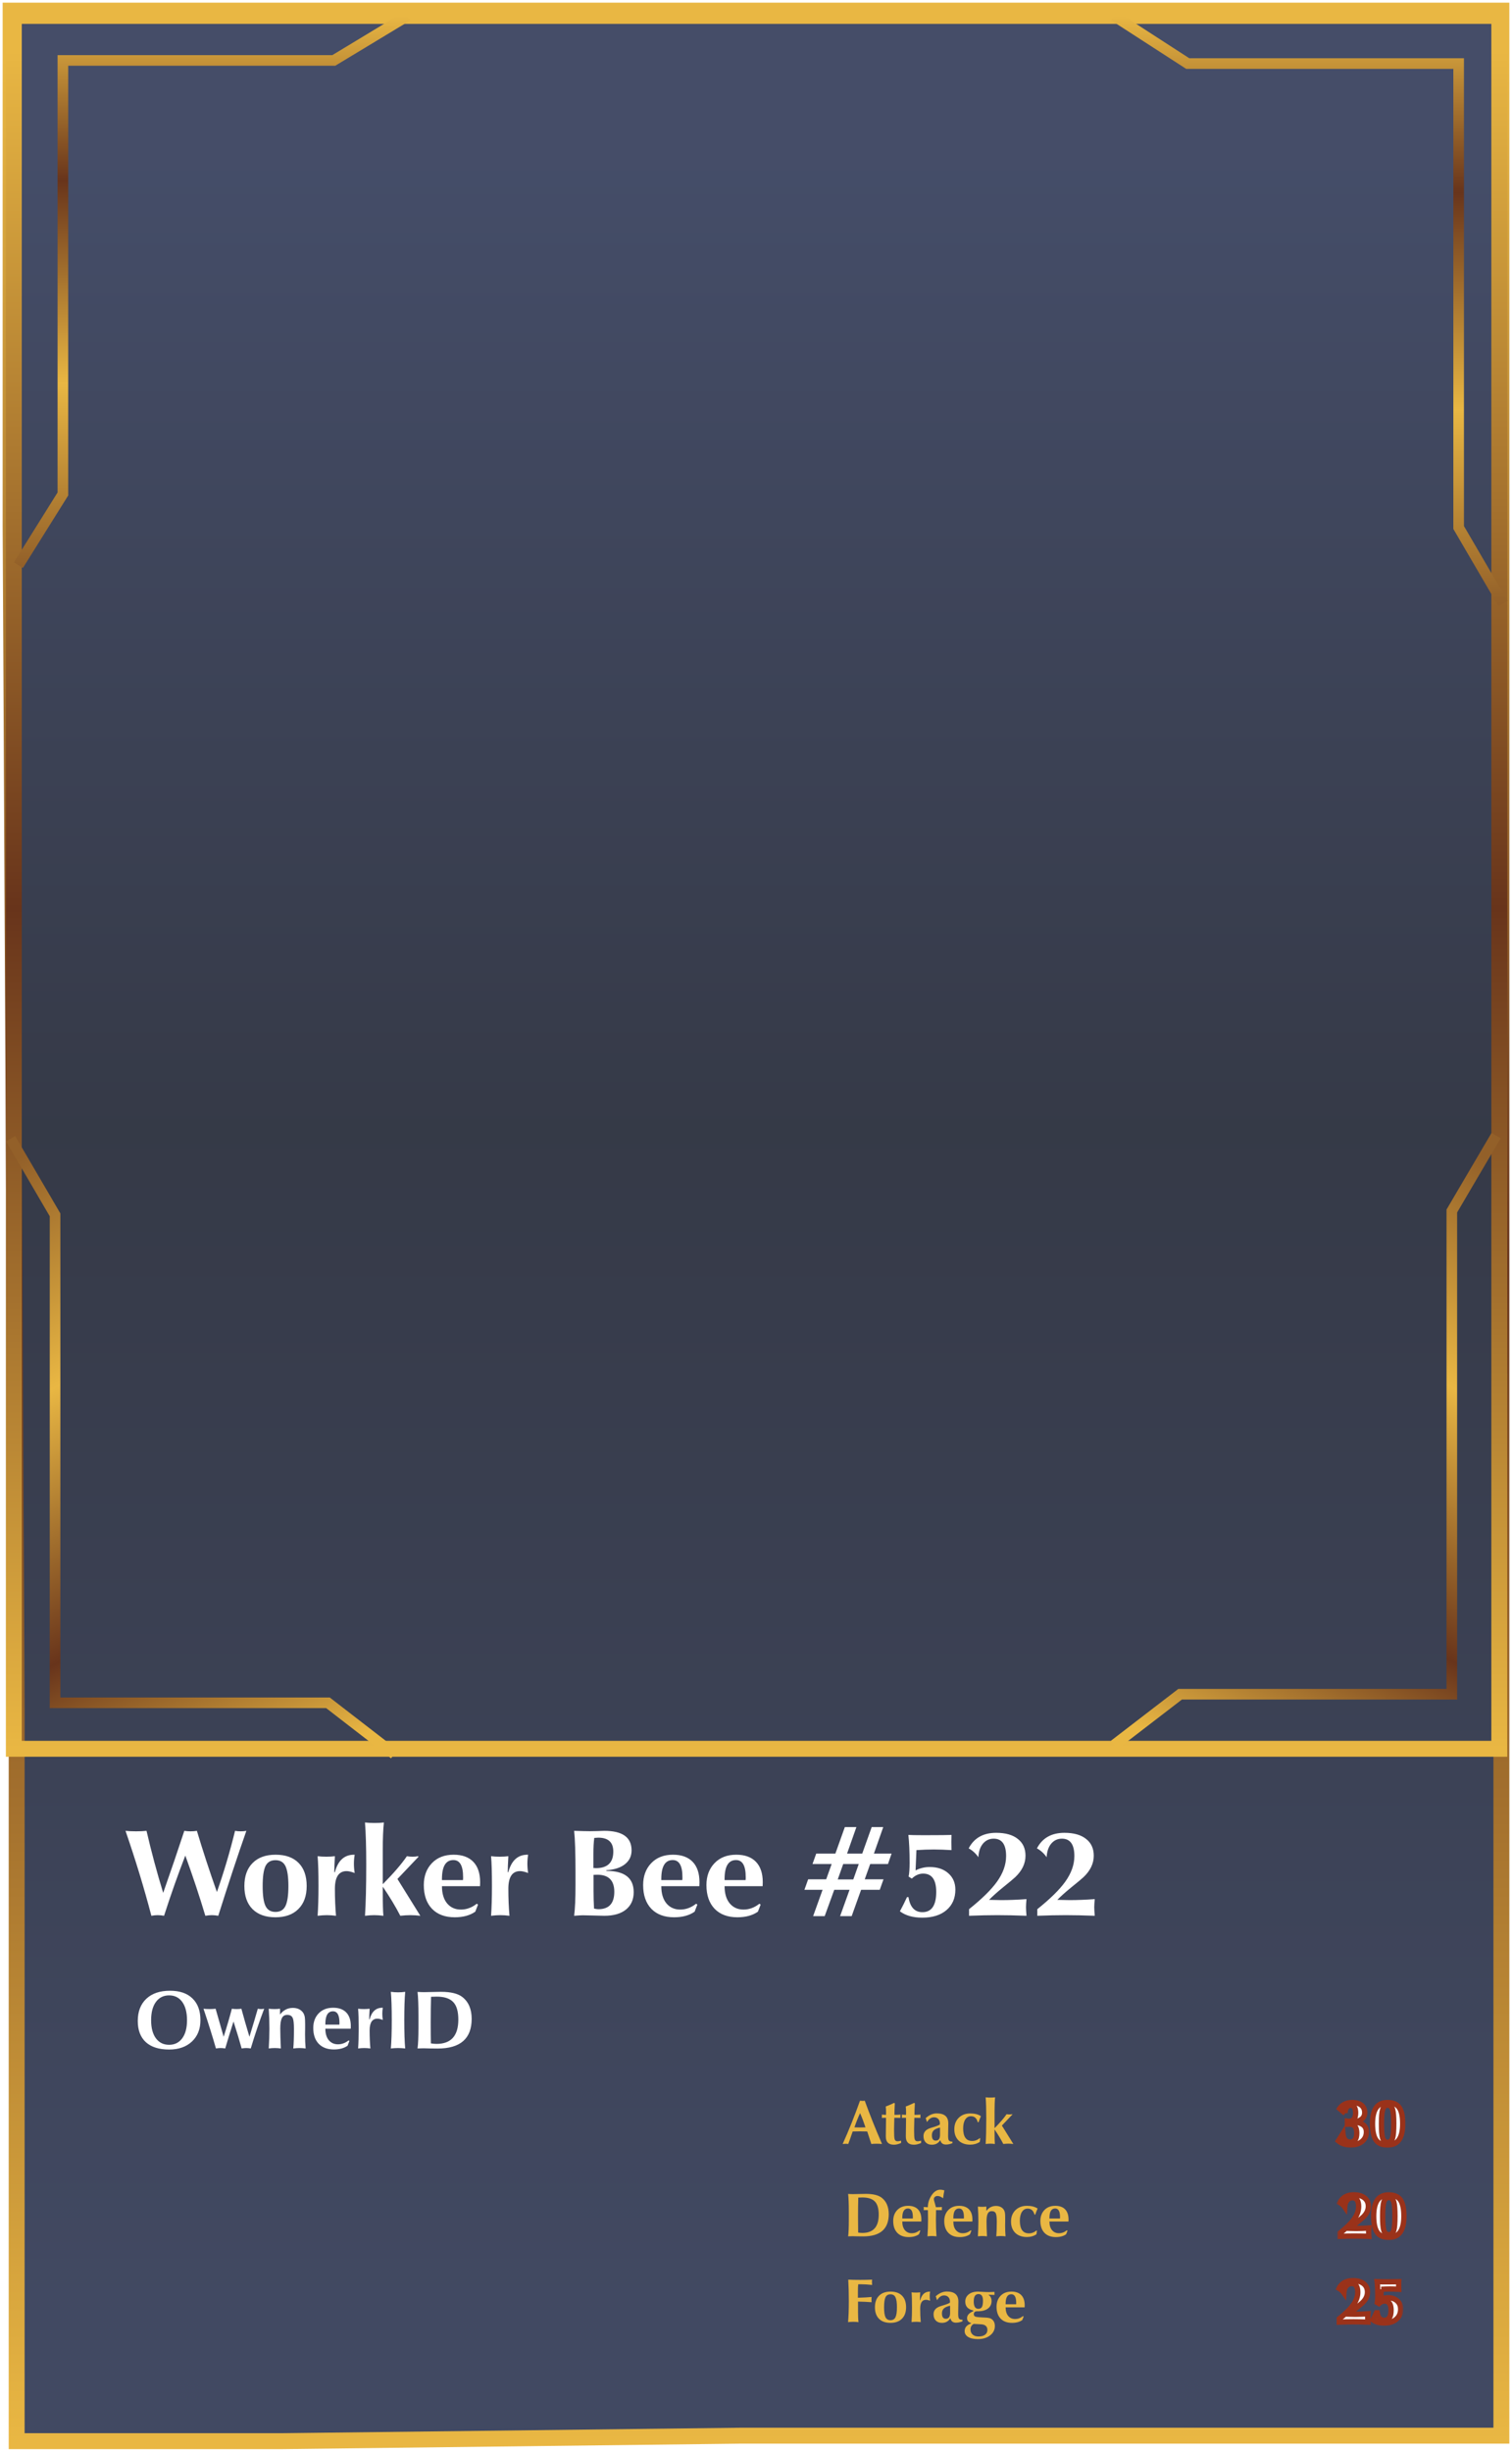 <svg width="285" height="462" viewBox="0 0 285 462" fill="none" xmlns="http://www.w3.org/2000/svg">
<g id="Group 376">
<g id="bee_details_panel">
<g id="background_frame_decorator">
<g filter="url(#filter0_ii_822374_1979)">
<path d="M283 61.228V2H153.407L146.471 2L139.539 2H53.268L2 2V99.093L3.141 321.926V460H53.242L139.539 458.969H146.471H153.402H283V399.741V61.228Z" fill="url(#paint0_linear_822374_1979)" fill-opacity="0.85"/>
</g>
<path d="M283 61.228V2H153.407L146.471 2L139.539 2H53.268L2 2V99.093L3.141 321.926V460H53.242L139.539 458.969H146.471H153.402H283V399.741V61.228Z" stroke="url(#paint1_linear_822374_1979)" stroke-width="3" stroke-miterlimit="10"/>
</g>
<g id="bee_traits">
<g id="forage_row">
<g id="forage_value">
<mask id="path-2-outside-1_822374_1979" maskUnits="userSpaceOnUse" x="251.553" y="428.568" width="13" height="10" fill="black">
<rect fill="white" x="251.553" y="428.568" width="13" height="10"/>
<path d="M252.436 437.568V436.947C253.647 435.979 254.522 435.119 255.061 434.369C255.639 433.564 255.928 432.756 255.928 431.943C255.928 430.85 255.538 430.303 254.757 430.303C254.35 430.303 254.014 430.459 253.749 430.771C253.491 431.076 253.346 431.502 253.315 432.049C253.065 431.689 252.76 431.412 252.401 431.217C252.909 430.24 253.772 429.752 254.991 429.752C255.874 429.752 256.553 429.943 257.03 430.326C257.514 430.701 257.757 431.229 257.757 431.908C257.757 432.643 257.436 433.314 256.796 433.924C256.632 434.08 256.249 434.4 255.647 434.885C255.1 435.33 254.659 435.725 254.323 436.068C254.823 436.084 255.206 436.092 255.471 436.092C256.198 436.092 256.991 436.061 257.85 435.998C257.819 436.326 257.803 436.58 257.803 436.76C257.803 436.924 257.819 437.193 257.85 437.568C256.819 437.529 255.905 437.51 255.108 437.51C254.303 437.51 253.413 437.529 252.436 437.568ZM259.913 434.064L259.608 433.877C259.671 433.564 259.702 433.135 259.702 432.588C259.702 431.533 259.663 430.654 259.585 429.951C259.858 429.967 260.26 429.975 260.792 429.975H261.589C262.565 429.975 263.253 429.967 263.651 429.951C263.643 430.084 263.639 430.303 263.639 430.607C263.639 430.936 263.643 431.193 263.651 431.381C263.026 431.342 262.467 431.322 261.975 431.322C261.491 431.322 260.948 431.342 260.346 431.381V431.369C260.339 431.58 260.311 432.221 260.264 433.291C260.686 433.08 261.128 432.975 261.589 432.975C262.323 432.975 262.909 433.17 263.346 433.561C263.792 433.951 264.014 434.467 264.014 435.107C264.014 435.912 263.737 436.553 263.182 437.029C262.628 437.506 261.866 437.744 260.897 437.744C260.014 437.744 259.311 437.545 258.788 437.146C259.014 436.732 259.237 436.287 259.456 435.811H259.596C259.745 436.756 260.182 437.229 260.909 437.229C261.776 437.229 262.21 436.592 262.21 435.318C262.21 434.17 261.8 433.596 260.979 433.596C260.589 433.596 260.233 433.752 259.913 434.064Z"/>
</mask>
<path d="M252.436 437.568V436.947C253.647 435.979 254.522 435.119 255.061 434.369C255.639 433.564 255.928 432.756 255.928 431.943C255.928 430.85 255.538 430.303 254.757 430.303C254.35 430.303 254.014 430.459 253.749 430.771C253.491 431.076 253.346 431.502 253.315 432.049C253.065 431.689 252.76 431.412 252.401 431.217C252.909 430.24 253.772 429.752 254.991 429.752C255.874 429.752 256.553 429.943 257.03 430.326C257.514 430.701 257.757 431.229 257.757 431.908C257.757 432.643 257.436 433.314 256.796 433.924C256.632 434.08 256.249 434.4 255.647 434.885C255.1 435.33 254.659 435.725 254.323 436.068C254.823 436.084 255.206 436.092 255.471 436.092C256.198 436.092 256.991 436.061 257.85 435.998C257.819 436.326 257.803 436.58 257.803 436.76C257.803 436.924 257.819 437.193 257.85 437.568C256.819 437.529 255.905 437.51 255.108 437.51C254.303 437.51 253.413 437.529 252.436 437.568ZM259.913 434.064L259.608 433.877C259.671 433.564 259.702 433.135 259.702 432.588C259.702 431.533 259.663 430.654 259.585 429.951C259.858 429.967 260.26 429.975 260.792 429.975H261.589C262.565 429.975 263.253 429.967 263.651 429.951C263.643 430.084 263.639 430.303 263.639 430.607C263.639 430.936 263.643 431.193 263.651 431.381C263.026 431.342 262.467 431.322 261.975 431.322C261.491 431.322 260.948 431.342 260.346 431.381V431.369C260.339 431.58 260.311 432.221 260.264 433.291C260.686 433.08 261.128 432.975 261.589 432.975C262.323 432.975 262.909 433.17 263.346 433.561C263.792 433.951 264.014 434.467 264.014 435.107C264.014 435.912 263.737 436.553 263.182 437.029C262.628 437.506 261.866 437.744 260.897 437.744C260.014 437.744 259.311 437.545 258.788 437.146C259.014 436.732 259.237 436.287 259.456 435.811H259.596C259.745 436.756 260.182 437.229 260.909 437.229C261.776 437.229 262.21 436.592 262.21 435.318C262.21 434.17 261.8 433.596 260.979 433.596C260.589 433.596 260.233 433.752 259.913 434.064Z" fill="white"/>
<path d="M252.436 437.568H251.936V438.089L252.456 438.068L252.436 437.568ZM252.436 436.947L252.124 436.557L251.936 436.707V436.947H252.436ZM255.061 434.369L255.467 434.661L255.467 434.661L255.061 434.369ZM253.749 430.771L253.368 430.448L253.367 430.449L253.749 430.771ZM253.315 432.049L252.905 432.334L253.732 433.523L253.814 432.077L253.315 432.049ZM252.401 431.217L251.957 430.986L251.731 431.422L252.162 431.656L252.401 431.217ZM257.03 430.326L256.717 430.716L256.724 430.722L257.03 430.326ZM256.796 433.924L256.451 433.562L256.451 433.562L256.796 433.924ZM255.647 434.885L255.334 434.495L255.331 434.497L255.647 434.885ZM254.323 436.068L253.965 435.719L253.17 436.533L254.307 436.568L254.323 436.068ZM257.85 435.998L258.348 436.045L258.404 435.456L257.814 435.499L257.85 435.998ZM257.85 437.568L257.831 438.068L258.395 438.089L258.349 437.527L257.85 437.568ZM252.936 437.568V436.947H251.936V437.568H252.936ZM252.749 437.338C253.974 436.357 254.89 435.465 255.467 434.661L254.655 434.077C254.155 434.774 253.32 435.6 252.124 436.557L252.749 437.338ZM255.467 434.661C256.093 433.79 256.428 432.882 256.428 431.943H255.428C255.428 432.63 255.186 433.339 254.655 434.077L255.467 434.661ZM256.428 431.943C256.428 431.352 256.326 430.819 256.042 430.422C255.737 429.995 255.279 429.803 254.757 429.803V430.803C255.016 430.803 255.143 430.884 255.229 431.004C255.336 431.154 255.428 431.441 255.428 431.943H256.428ZM254.757 429.803C254.202 429.803 253.727 430.025 253.368 430.448L254.13 431.095C254.301 430.893 254.499 430.803 254.757 430.803V429.803ZM253.367 430.449C253.017 430.862 252.851 431.405 252.816 432.02L253.814 432.077C253.842 431.599 253.965 431.29 254.13 431.094L253.367 430.449ZM253.726 431.763C253.434 431.345 253.072 431.013 252.64 430.777L252.162 431.656C252.449 431.812 252.696 432.034 252.905 432.334L253.726 431.763ZM252.845 431.447C253.059 431.035 253.337 430.745 253.676 430.553C254.017 430.36 254.448 430.252 254.991 430.252V429.252C254.315 429.252 253.705 429.388 253.183 429.683C252.658 429.98 252.251 430.422 251.957 430.986L252.845 431.447ZM254.991 430.252C255.809 430.252 256.361 430.43 256.717 430.716L257.343 429.936C256.746 429.457 255.938 429.252 254.991 429.252V430.252ZM256.724 430.722C257.071 430.991 257.257 431.364 257.257 431.908H258.257C258.257 431.093 257.957 430.412 257.336 429.931L256.724 430.722ZM257.257 431.908C257.257 432.478 257.014 433.026 256.451 433.562L257.14 434.286C257.858 433.603 258.257 432.807 258.257 431.908H257.257ZM256.451 433.562C256.305 433.701 255.939 434.008 255.334 434.495L255.961 435.274C256.558 434.793 256.958 434.459 257.14 434.286L256.451 433.562ZM255.331 434.497C254.776 434.949 254.319 435.357 253.965 435.719L254.681 436.418C254.999 436.092 255.425 435.711 255.963 435.272L255.331 434.497ZM254.307 436.568C254.809 436.584 255.198 436.592 255.471 436.592V435.592C255.214 435.592 254.837 435.584 254.339 435.569L254.307 436.568ZM255.471 436.592C256.212 436.592 257.017 436.56 257.887 436.497L257.814 435.499C256.965 435.561 256.184 435.592 255.471 435.592V436.592ZM257.353 435.951C257.321 436.284 257.303 436.556 257.303 436.76H258.303C258.303 436.604 258.317 436.368 258.348 436.045L257.353 435.951ZM257.303 436.76C257.303 436.946 257.321 437.234 257.352 437.61L258.349 437.527C258.317 437.153 258.303 436.901 258.303 436.76H257.303ZM257.869 437.069C256.833 437.029 255.913 437.01 255.108 437.01V438.01C255.897 438.01 256.805 438.029 257.831 438.068L257.869 437.069ZM255.108 437.01C254.296 437.01 253.398 437.029 252.416 437.069L252.456 438.068C253.427 438.029 254.311 438.01 255.108 438.01V437.01ZM259.913 434.064L259.651 434.49L259.983 434.695L260.262 434.422L259.913 434.064ZM259.608 433.877L259.118 433.779L259.05 434.12L259.346 434.303L259.608 433.877ZM259.585 429.951L259.613 429.452L259.022 429.418L259.088 430.006L259.585 429.951ZM263.651 429.951L264.15 429.981L264.183 429.43L263.631 429.452L263.651 429.951ZM263.651 431.381L263.62 431.88L264.174 431.915L264.151 431.36L263.651 431.381ZM260.346 431.381H259.846V431.914L260.379 431.88L260.346 431.381ZM260.346 431.369H260.846L259.847 431.351L260.346 431.369ZM260.264 433.291L259.765 433.269L259.728 434.118L260.488 433.738L260.264 433.291ZM263.346 433.561L263.013 433.934L263.017 433.936L263.346 433.561ZM263.182 437.029L262.856 436.65L263.182 437.029ZM258.788 437.146L258.349 436.906L258.143 437.284L258.485 437.544L258.788 437.146ZM259.456 435.811V435.311H259.135L259.001 435.602L259.456 435.811ZM259.596 435.811L260.09 435.733L260.024 435.311H259.596V435.811ZM260.175 433.639L259.87 433.451L259.346 434.303L259.651 434.49L260.175 433.639ZM260.098 433.975C260.17 433.615 260.202 433.148 260.202 432.588H259.202C259.202 433.122 259.171 433.514 259.118 433.779L260.098 433.975ZM260.202 432.588C260.202 431.523 260.163 430.624 260.082 429.896L259.088 430.006C259.163 430.685 259.202 431.544 259.202 432.588H260.202ZM259.556 430.45C259.844 430.467 260.258 430.475 260.792 430.475V429.475C260.263 429.475 259.872 429.467 259.613 429.452L259.556 430.45ZM260.792 430.475H261.589V429.475H260.792V430.475ZM261.589 430.475C262.565 430.475 263.261 430.467 263.671 430.451L263.631 429.452C263.244 429.467 262.565 429.475 261.589 429.475V430.475ZM263.152 429.922C263.143 430.071 263.139 430.302 263.139 430.607H264.139C264.139 430.303 264.143 430.097 264.15 429.981L263.152 429.922ZM263.139 430.607C263.139 430.938 263.143 431.204 263.152 431.402L264.151 431.36C264.143 431.183 264.139 430.933 264.139 430.607H263.139ZM263.682 430.882C263.05 430.842 262.48 430.822 261.975 430.822V431.822C262.455 431.822 263.003 431.841 263.62 431.88L263.682 430.882ZM261.975 430.822C261.478 430.822 260.924 430.842 260.314 430.882L260.379 431.88C260.972 431.841 261.504 431.822 261.975 431.822V430.822ZM260.846 431.381V431.369H259.846V431.381H260.846ZM259.847 431.351C259.839 431.559 259.812 432.198 259.765 433.269L260.764 433.313C260.811 432.243 260.838 431.601 260.846 431.388L259.847 431.351ZM260.488 433.738C260.842 433.561 261.207 433.475 261.589 433.475V432.475C261.048 432.475 260.53 432.599 260.041 432.844L260.488 433.738ZM261.589 433.475C262.232 433.475 262.689 433.644 263.013 433.934L263.679 433.188C263.129 432.696 262.414 432.475 261.589 432.475V433.475ZM263.017 433.936C263.344 434.224 263.514 434.598 263.514 435.107H264.514C264.514 434.336 264.239 433.679 263.676 433.185L263.017 433.936ZM263.514 435.107C263.514 435.783 263.289 436.279 262.856 436.65L263.508 437.409C264.185 436.827 264.514 436.041 264.514 435.107H263.514ZM262.856 436.65C262.418 437.026 261.786 437.244 260.897 437.244V438.244C261.946 438.244 262.837 437.985 263.508 437.409L262.856 436.65ZM260.897 437.244C260.087 437.244 259.501 437.061 259.091 436.749L258.485 437.544C259.121 438.028 259.942 438.244 260.897 438.244V437.244ZM259.226 437.386C259.459 436.961 259.687 436.505 259.91 436.019L259.001 435.602C258.787 436.069 258.57 436.504 258.349 436.906L259.226 437.386ZM259.456 436.311H259.596V435.311H259.456V436.311ZM259.102 435.888C259.185 436.414 259.357 436.877 259.669 437.214C259.995 437.566 260.426 437.729 260.909 437.729V436.729C260.665 436.729 260.514 436.655 260.403 436.534C260.277 436.398 260.156 436.152 260.09 435.733L259.102 435.888ZM260.909 437.729C261.484 437.729 261.975 437.506 262.298 437.032C262.597 436.593 262.71 435.996 262.71 435.318H261.71C261.71 435.914 261.605 436.272 261.471 436.47C261.36 436.632 261.201 436.729 260.909 436.729V437.729ZM262.71 435.318C262.71 434.7 262.602 434.146 262.309 433.736C261.994 433.295 261.521 433.096 260.979 433.096V434.096C261.258 434.096 261.4 434.184 261.495 434.317C261.612 434.481 261.71 434.789 261.71 435.318H262.71ZM260.979 433.096C260.439 433.096 259.963 433.317 259.564 433.707L260.262 434.422C260.504 434.187 260.738 434.096 260.979 434.096V433.096Z" fill="#9A321A" mask="url(#path-2-outside-1_822374_1979)"/>
</g>
<path id="forage_row_2" d="M159.855 437.568C159.949 436.584 159.996 435.252 159.996 433.572C159.996 432.143 159.961 430.807 159.891 429.564C160.547 429.596 161.293 429.611 162.129 429.611C162.957 429.611 163.711 429.596 164.391 429.564C164.367 429.713 164.355 429.873 164.355 430.045C164.355 430.201 164.367 430.373 164.391 430.561C163.594 430.475 162.879 430.432 162.246 430.432C162.191 430.432 162.109 430.432 162 430.432C161.891 430.439 161.812 430.443 161.766 430.443C161.727 430.701 161.707 431.186 161.707 431.896V432.975C162.66 432.951 163.523 432.904 164.297 432.834C164.273 432.998 164.262 433.162 164.262 433.326C164.262 433.49 164.273 433.654 164.297 433.818C163.539 433.756 162.684 433.717 161.73 433.701V435.74C161.73 436.521 161.762 437.131 161.824 437.568C161.457 437.529 161.129 437.51 160.84 437.51C160.551 437.51 160.223 437.529 159.855 437.568ZM166.641 434.768C166.641 435.635 166.727 436.252 166.898 436.619C167.078 437.01 167.395 437.205 167.848 437.205C168.301 437.205 168.617 437.014 168.797 436.631C168.977 436.248 169.066 435.627 169.066 434.768C169.066 433.908 168.977 433.287 168.797 432.904C168.617 432.521 168.301 432.33 167.848 432.33C167.395 432.33 167.078 432.521 166.898 432.904C166.727 433.279 166.641 433.9 166.641 434.768ZM164.918 434.768C164.918 433.838 165.176 433.115 165.691 432.6C166.207 432.076 166.93 431.814 167.859 431.814C168.797 431.814 169.52 432.072 170.027 432.588C170.535 433.096 170.789 433.822 170.789 434.768C170.789 435.697 170.527 436.42 170.004 436.936C169.488 437.451 168.77 437.709 167.848 437.709C166.918 437.709 166.195 437.451 165.68 436.936C165.172 436.42 164.918 435.697 164.918 434.768ZM171.82 437.568C171.875 436.795 171.902 435.857 171.902 434.756C171.902 433.498 171.875 432.564 171.82 431.955C172.062 431.986 172.336 432.002 172.641 432.002C172.938 432.002 173.207 431.986 173.449 431.955C173.41 432.635 173.391 433.135 173.391 433.455H173.449C173.738 432.361 174.34 431.814 175.254 431.814H175.312C175.266 432.096 175.242 432.377 175.242 432.658C175.242 432.947 175.266 433.24 175.312 433.537C175 433.42 174.746 433.361 174.551 433.361C173.816 433.361 173.449 433.916 173.449 435.025C173.449 435.932 173.484 436.779 173.555 437.568C173.242 437.529 172.953 437.51 172.688 437.51C172.438 437.51 172.148 437.529 171.82 437.568ZM179.086 434.486C178.547 434.596 178.156 434.764 177.914 434.99C177.672 435.209 177.551 435.521 177.551 435.928C177.551 436.6 177.793 436.936 178.277 436.936C178.816 436.936 179.086 436.572 179.086 435.846V434.486ZM179.133 436.83C178.789 437.416 178.262 437.709 177.551 437.709C177.059 437.709 176.672 437.564 176.391 437.275C176.109 436.986 175.969 436.588 175.969 436.08C175.969 435.369 176.379 434.873 177.199 434.592C177.543 434.482 177.887 434.373 178.23 434.264C178.582 434.154 178.855 434.033 179.051 433.9C179.059 433.854 179.062 433.787 179.062 433.701C179.062 433.35 178.961 433.068 178.758 432.857C178.555 432.646 178.285 432.541 177.949 432.541C177.434 432.541 176.996 432.842 176.637 433.443C176.535 433.131 176.449 432.881 176.379 432.693C177.051 432.1 177.746 431.803 178.465 431.803C179.918 431.803 180.645 432.428 180.645 433.678V433.736L180.609 435.998C180.609 436.443 180.652 436.736 180.738 436.877C180.84 437.041 181.055 437.123 181.383 437.123H181.418V437.416C181.004 437.588 180.594 437.674 180.188 437.674C179.617 437.674 179.266 437.393 179.133 436.83ZM183.539 433.666C183.539 434.596 183.828 435.061 184.406 435.061C184.727 435.061 184.953 434.943 185.086 434.709C185.219 434.467 185.285 434.076 185.285 433.537C185.285 432.701 185.004 432.283 184.441 432.283C183.84 432.283 183.539 432.744 183.539 433.666ZM183.023 437.838L183.035 437.744C182.535 437.596 182.285 437.287 182.285 436.818C182.285 436.271 182.676 435.834 183.457 435.506V435.365C182.449 435.162 181.945 434.607 181.945 433.701C181.945 433.139 182.16 432.686 182.59 432.342C183.027 431.99 183.617 431.814 184.359 431.814C184.43 431.814 184.691 431.83 185.145 431.861C185.598 431.893 186.016 431.908 186.398 431.908C186.719 431.908 187.07 431.896 187.453 431.873V432.447C187.242 432.439 186.855 432.424 186.293 432.4C186.699 432.666 186.902 433.064 186.902 433.596C186.902 434.197 186.672 434.67 186.211 435.014C185.75 435.357 185.102 435.529 184.266 435.529H184.066C183.723 435.568 183.551 435.756 183.551 436.092C183.551 436.342 183.691 436.502 183.973 436.572C184.145 436.619 184.578 436.658 185.273 436.689C185.719 436.705 186.02 436.725 186.176 436.748C186.441 436.779 186.648 436.838 186.797 436.924C187.281 437.205 187.523 437.666 187.523 438.307C187.523 439.018 187.227 439.604 186.633 440.064C186.047 440.533 185.273 440.768 184.312 440.768C183.523 440.768 182.91 440.631 182.473 440.357C182.043 440.084 181.828 439.717 181.828 439.256C181.828 438.584 182.227 438.111 183.023 437.838ZM183.539 437.908C183.133 438.119 182.93 438.467 182.93 438.951C182.93 439.35 183.062 439.67 183.328 439.912C183.602 440.154 183.965 440.275 184.418 440.275C184.957 440.275 185.375 440.166 185.672 439.947C185.969 439.729 186.117 439.428 186.117 439.045C186.117 438.373 185.707 438.018 184.887 437.979L183.539 437.908ZM189.551 434.205H191.531C191.531 434.158 191.535 434.104 191.543 434.041C191.543 433.979 191.543 433.939 191.543 433.924C191.543 432.854 191.238 432.318 190.629 432.318C189.91 432.318 189.551 432.912 189.551 434.1V434.205ZM189.551 434.779C189.551 435.467 189.711 436.006 190.031 436.396C190.359 436.787 190.793 436.982 191.332 436.982C191.871 436.982 192.371 436.799 192.832 436.432L192.949 436.514L192.691 437.182C192.191 437.533 191.547 437.709 190.758 437.709C189.844 437.709 189.129 437.443 188.613 436.912C188.098 436.373 187.84 435.627 187.84 434.674C187.84 433.83 188.094 433.143 188.602 432.611C189.109 432.08 189.793 431.814 190.652 431.814C191.457 431.814 192.074 432.037 192.504 432.482C192.934 432.928 193.148 433.568 193.148 434.404C193.148 434.568 193.145 434.693 193.137 434.779H189.551Z" fill="#E9B743"/>
</g>
<g id="defence_row">
<g id="defence_value">
<mask id="path-5-outside-2_822374_1979" maskUnits="userSpaceOnUse" x="251.887" y="412.405" width="14" height="10" fill="black">
<rect fill="white" x="251.887" y="412.405" width="14" height="10"/>
<path d="M252.601 421.405V420.784C253.812 419.815 254.687 418.956 255.226 418.206C255.804 417.401 256.094 416.593 256.094 415.78C256.094 414.687 255.703 414.14 254.922 414.14C254.515 414.14 254.179 414.296 253.914 414.608C253.656 414.913 253.511 415.339 253.48 415.886C253.23 415.526 252.926 415.249 252.566 415.054C253.074 414.077 253.937 413.589 255.156 413.589C256.039 413.589 256.719 413.78 257.195 414.163C257.679 414.538 257.922 415.065 257.922 415.745C257.922 416.479 257.601 417.151 256.961 417.761C256.797 417.917 256.414 418.237 255.812 418.722C255.265 419.167 254.824 419.562 254.488 419.905C254.988 419.921 255.371 419.929 255.636 419.929C256.363 419.929 257.156 419.897 258.015 419.835C257.984 420.163 257.969 420.417 257.969 420.597C257.969 420.761 257.984 421.03 258.015 421.405C256.984 421.366 256.07 421.347 255.273 421.347C254.469 421.347 253.578 421.366 252.601 421.405ZM258.929 417.597C258.929 416.245 259.16 415.241 259.621 414.585C260.082 413.929 260.801 413.601 261.777 413.601C262.801 413.601 263.531 413.917 263.969 414.55C264.406 415.183 264.625 416.198 264.625 417.597C264.625 418.948 264.39 419.952 263.922 420.608C263.461 421.265 262.742 421.593 261.765 421.593C260.75 421.593 260.023 421.276 259.586 420.644C259.148 420.011 258.929 418.995 258.929 417.597ZM261.777 414.093C261.316 414.093 261.004 414.374 260.84 414.937C260.691 415.429 260.617 416.315 260.617 417.597C260.617 418.878 260.687 419.765 260.828 420.257C261 420.819 261.316 421.101 261.777 421.101C262.238 421.101 262.554 420.819 262.726 420.257C262.867 419.772 262.937 418.886 262.937 417.597C262.937 416.308 262.867 415.421 262.726 414.937C262.554 414.374 262.238 414.093 261.777 414.093Z"/>
</mask>
<path d="M252.601 421.405V420.784C253.812 419.815 254.687 418.956 255.226 418.206C255.804 417.401 256.094 416.593 256.094 415.78C256.094 414.687 255.703 414.14 254.922 414.14C254.515 414.14 254.179 414.296 253.914 414.608C253.656 414.913 253.511 415.339 253.48 415.886C253.23 415.526 252.926 415.249 252.566 415.054C253.074 414.077 253.937 413.589 255.156 413.589C256.039 413.589 256.719 413.78 257.195 414.163C257.679 414.538 257.922 415.065 257.922 415.745C257.922 416.479 257.601 417.151 256.961 417.761C256.797 417.917 256.414 418.237 255.812 418.722C255.265 419.167 254.824 419.562 254.488 419.905C254.988 419.921 255.371 419.929 255.636 419.929C256.363 419.929 257.156 419.897 258.015 419.835C257.984 420.163 257.969 420.417 257.969 420.597C257.969 420.761 257.984 421.03 258.015 421.405C256.984 421.366 256.07 421.347 255.273 421.347C254.469 421.347 253.578 421.366 252.601 421.405ZM258.929 417.597C258.929 416.245 259.16 415.241 259.621 414.585C260.082 413.929 260.801 413.601 261.777 413.601C262.801 413.601 263.531 413.917 263.969 414.55C264.406 415.183 264.625 416.198 264.625 417.597C264.625 418.948 264.39 419.952 263.922 420.608C263.461 421.265 262.742 421.593 261.765 421.593C260.75 421.593 260.023 421.276 259.586 420.644C259.148 420.011 258.929 418.995 258.929 417.597ZM261.777 414.093C261.316 414.093 261.004 414.374 260.84 414.937C260.691 415.429 260.617 416.315 260.617 417.597C260.617 418.878 260.687 419.765 260.828 420.257C261 420.819 261.316 421.101 261.777 421.101C262.238 421.101 262.554 420.819 262.726 420.257C262.867 419.772 262.937 418.886 262.937 417.597C262.937 416.308 262.867 415.421 262.726 414.937C262.554 414.374 262.238 414.093 261.777 414.093Z" fill="white"/>
<path d="M252.601 421.405H252.101V421.926L252.621 421.905L252.601 421.405ZM252.601 420.784L252.289 420.394L252.101 420.544V420.784H252.601ZM255.226 418.206L255.632 418.498L255.632 418.498L255.226 418.206ZM253.914 414.608L253.533 414.285L253.532 414.285L253.914 414.608ZM253.48 415.886L253.07 416.171L253.897 417.36L253.979 415.914L253.48 415.886ZM252.566 415.054L252.123 414.823L251.896 415.259L252.327 415.493L252.566 415.054ZM257.195 414.163L256.882 414.553L256.889 414.558L257.195 414.163ZM256.961 417.761L256.616 417.398L256.616 417.399L256.961 417.761ZM255.812 418.722L255.499 418.332L255.497 418.334L255.812 418.722ZM254.488 419.905L254.13 419.556L253.335 420.369L254.472 420.405L254.488 419.905ZM258.015 419.835L258.513 419.882L258.569 419.293L257.979 419.336L258.015 419.835ZM258.015 421.405L257.996 421.905L258.561 421.926L258.514 421.364L258.015 421.405ZM253.101 421.405V420.784H252.101V421.405H253.101ZM252.914 421.175C254.14 420.194 255.055 419.301 255.632 418.498L254.82 417.914C254.32 418.611 253.485 419.437 252.289 420.394L252.914 421.175ZM255.632 418.498C256.258 417.627 256.594 416.719 256.594 415.78H255.594C255.594 416.467 255.351 417.176 254.82 417.914L255.632 418.498ZM256.594 415.78C256.594 415.189 256.491 414.656 256.207 414.259C255.902 413.832 255.444 413.64 254.922 413.64V414.64C255.181 414.64 255.308 414.721 255.394 414.84C255.501 414.991 255.594 415.278 255.594 415.78H256.594ZM254.922 413.64C254.367 413.64 253.892 413.862 253.533 414.285L254.295 414.932C254.466 414.73 254.664 414.64 254.922 414.64V413.64ZM253.532 414.285C253.182 414.699 253.016 415.242 252.981 415.857L253.979 415.914C254.007 415.436 254.13 415.127 254.296 414.931L253.532 414.285ZM253.891 415.6C253.599 415.182 253.237 414.849 252.805 414.614L252.327 415.493C252.614 415.649 252.861 415.871 253.07 416.171L253.891 415.6ZM253.01 415.284C253.224 414.872 253.502 414.582 253.841 414.39C254.182 414.197 254.613 414.089 255.156 414.089V413.089C254.48 413.089 253.87 413.225 253.348 413.52C252.823 413.817 252.416 414.259 252.123 414.823L253.01 415.284ZM255.156 414.089C255.974 414.089 256.526 414.267 256.882 414.553L257.508 413.773C256.911 413.293 256.103 413.089 255.156 413.089V414.089ZM256.889 414.558C257.236 414.827 257.422 415.201 257.422 415.745H258.422C258.422 414.93 258.122 414.249 257.501 413.768L256.889 414.558ZM257.422 415.745C257.422 416.315 257.179 416.863 256.616 417.398L257.305 418.123C258.023 417.44 258.422 416.644 258.422 415.745H257.422ZM256.616 417.399C256.47 417.538 256.104 417.844 255.499 418.332L256.126 419.111C256.723 418.63 257.123 418.296 257.306 418.123L256.616 417.399ZM255.497 418.334C254.941 418.786 254.484 419.194 254.13 419.556L254.846 420.255C255.164 419.929 255.59 419.548 256.128 419.109L255.497 418.334ZM254.472 420.405C254.974 420.421 255.363 420.429 255.636 420.429V419.429C255.379 419.429 255.002 419.421 254.504 419.406L254.472 420.405ZM255.636 420.429C256.377 420.429 257.182 420.397 258.052 420.334L257.979 419.336C257.13 419.398 256.349 419.429 255.636 419.429V420.429ZM257.518 419.788C257.486 420.121 257.469 420.393 257.469 420.597H258.469C258.469 420.441 258.482 420.205 258.513 419.882L257.518 419.788ZM257.469 420.597C257.469 420.783 257.486 421.071 257.517 421.447L258.514 421.364C258.482 420.99 258.469 420.738 258.469 420.597H257.469ZM258.034 420.906C256.998 420.866 256.078 420.847 255.273 420.847V421.847C256.062 421.847 256.97 421.866 257.996 421.905L258.034 420.906ZM255.273 420.847C254.461 420.847 253.563 420.866 252.581 420.906L252.621 421.905C253.593 421.866 254.476 421.847 255.273 421.847V420.847ZM263.922 420.608L263.515 420.318L263.512 420.321L263.922 420.608ZM260.84 414.937L261.318 415.081L261.32 415.077L260.84 414.937ZM260.828 420.257L260.347 420.394L260.35 420.403L260.828 420.257ZM262.726 420.257L263.205 420.403L263.206 420.396L262.726 420.257ZM262.726 414.937L263.207 414.797L263.204 414.79L262.726 414.937ZM259.429 417.597C259.429 416.285 259.656 415.404 260.03 414.872L259.212 414.298C258.663 415.078 258.429 416.206 258.429 417.597H259.429ZM260.03 414.872C260.376 414.379 260.923 414.101 261.777 414.101V413.101C260.678 413.101 259.787 413.478 259.212 414.298L260.03 414.872ZM261.777 414.101C262.696 414.101 263.243 414.379 263.557 414.834L264.38 414.265C263.819 413.455 262.905 413.101 261.777 413.101V414.101ZM263.557 414.834C263.906 415.339 264.125 416.228 264.125 417.597H265.125C265.125 416.169 264.906 415.026 264.38 414.265L263.557 414.834ZM264.125 417.597C264.125 418.908 263.894 419.786 263.515 420.318L264.328 420.899C264.887 420.118 265.125 418.989 265.125 417.597H264.125ZM263.512 420.321C263.166 420.814 262.619 421.093 261.765 421.093V422.093C262.865 422.093 263.755 421.715 264.331 420.896L263.512 420.321ZM261.765 421.093C260.856 421.093 260.312 420.815 259.997 420.359L259.174 420.928C259.734 421.737 260.644 422.093 261.765 422.093V421.093ZM259.997 420.359C259.648 419.854 259.429 418.966 259.429 417.597H258.429C258.429 419.025 258.649 420.167 259.174 420.928L259.997 420.359ZM261.777 413.593C261.436 413.593 261.12 413.701 260.863 413.932C260.615 414.155 260.458 414.46 260.36 414.797L261.32 415.077C261.385 414.851 261.466 414.734 261.532 414.675C261.587 414.626 261.657 414.593 261.777 414.593V413.593ZM260.361 414.792C260.189 415.363 260.117 416.318 260.117 417.597H261.117C261.117 416.313 261.194 415.494 261.318 415.081L260.361 414.792ZM260.117 417.597C260.117 418.875 260.185 419.827 260.347 420.394L261.309 420.119C261.189 419.702 261.117 418.881 261.117 417.597H260.117ZM260.35 420.403C260.452 420.739 260.613 421.042 260.862 421.263C261.12 421.493 261.436 421.601 261.777 421.601V420.601C261.657 420.601 261.585 420.568 261.526 420.516C261.458 420.456 261.375 420.337 261.306 420.111L260.35 420.403ZM261.777 421.601C262.118 421.601 262.434 421.493 262.692 421.263C262.941 421.042 263.102 420.739 263.204 420.403L262.248 420.111C262.179 420.337 262.096 420.456 262.028 420.516C261.97 420.568 261.897 420.601 261.777 420.601V421.601ZM263.206 420.396C263.369 419.835 263.437 418.882 263.437 417.597H262.437C262.437 418.89 262.365 419.71 262.246 420.117L263.206 420.396ZM263.437 417.597C263.437 416.311 263.369 415.358 263.206 414.797L262.246 415.076C262.365 415.484 262.437 416.304 262.437 417.597H263.437ZM263.204 414.79C263.102 414.454 262.941 414.151 262.692 413.93C262.434 413.701 262.118 413.593 261.777 413.593V414.593C261.897 414.593 261.97 414.626 262.028 414.677C262.096 414.738 262.179 414.856 262.248 415.083L263.204 414.79Z" fill="#9A321A" mask="url(#path-5-outside-2_822374_1979)"/>
</g>
<path id="defence_label" d="M159.867 421.405C159.953 420.757 159.996 419.772 159.996 418.452V416.776C159.996 415.276 159.953 414.155 159.867 413.413C160.195 413.437 160.5 413.448 160.781 413.448C161.031 413.448 161.422 413.44 161.953 413.425C162.484 413.409 162.891 413.401 163.172 413.401C164.57 413.401 165.582 413.647 166.207 414.14C167.082 414.827 167.52 415.854 167.52 417.222C167.52 420.019 165.914 421.417 162.703 421.417C162.414 421.417 162.047 421.413 161.602 421.405C161.164 421.39 160.867 421.382 160.711 421.382C160.477 421.382 160.195 421.39 159.867 421.405ZM161.754 420.69C162.051 420.737 162.316 420.761 162.551 420.761C164.605 420.761 165.633 419.616 165.633 417.327C165.633 416.171 165.391 415.343 164.906 414.843C164.422 414.335 163.641 414.081 162.562 414.081C162.523 414.081 162.262 414.089 161.777 414.104C161.746 415.128 161.73 416.354 161.73 417.784C161.73 419.05 161.738 420.019 161.754 420.69ZM170.074 418.042H172.055C172.055 417.995 172.059 417.94 172.066 417.878C172.066 417.815 172.066 417.776 172.066 417.761C172.066 416.69 171.762 416.155 171.152 416.155C170.434 416.155 170.074 416.749 170.074 417.937V418.042ZM170.074 418.616C170.074 419.304 170.234 419.843 170.555 420.233C170.883 420.624 171.316 420.819 171.855 420.819C172.395 420.819 172.895 420.636 173.355 420.269L173.473 420.351L173.215 421.019C172.715 421.37 172.07 421.546 171.281 421.546C170.367 421.546 169.652 421.28 169.137 420.749C168.621 420.21 168.363 419.464 168.363 418.511C168.363 417.667 168.617 416.979 169.125 416.448C169.633 415.917 170.316 415.651 171.176 415.651C171.98 415.651 172.598 415.874 173.027 416.319C173.457 416.765 173.672 417.405 173.672 418.241C173.672 418.405 173.668 418.53 173.66 418.616H170.074ZM176.414 415.909H176.684C176.973 415.909 177.262 415.897 177.551 415.874C177.535 416.015 177.527 416.12 177.527 416.19C177.527 416.253 177.535 416.347 177.551 416.472C177.41 416.464 177.039 416.46 176.438 416.46C176.422 417.272 176.414 417.858 176.414 418.218C176.414 419.39 176.449 420.452 176.52 421.405C176.207 421.366 175.926 421.347 175.676 421.347C175.418 421.347 175.133 421.366 174.82 421.405C174.891 420.444 174.926 419.386 174.926 418.229C174.926 417.87 174.918 417.284 174.902 416.472C174.801 416.464 174.656 416.46 174.469 416.46C174.297 416.46 174.172 416.464 174.094 416.472C174.117 416.378 174.129 416.28 174.129 416.179C174.129 416.077 174.117 415.976 174.094 415.874C174.32 415.897 174.523 415.909 174.703 415.909H174.891C174.891 415.151 175.113 414.425 175.559 413.729C176.035 412.987 176.594 412.616 177.234 412.616C177.469 412.616 177.727 412.659 178.008 412.745C177.914 413.198 177.832 413.694 177.762 414.233C177.387 413.944 177.039 413.8 176.719 413.8C176.508 413.8 176.34 413.858 176.215 413.976C176.09 414.085 176.027 414.226 176.027 414.397C176.027 414.522 176.074 414.729 176.168 415.019C176.285 415.409 176.367 415.706 176.414 415.909ZM179.695 418.042H181.676C181.676 417.995 181.68 417.94 181.688 417.878C181.688 417.815 181.688 417.776 181.688 417.761C181.688 416.69 181.383 416.155 180.773 416.155C180.055 416.155 179.695 416.749 179.695 417.937V418.042ZM179.695 418.616C179.695 419.304 179.855 419.843 180.176 420.233C180.504 420.624 180.938 420.819 181.477 420.819C182.016 420.819 182.516 420.636 182.977 420.269L183.094 420.351L182.836 421.019C182.336 421.37 181.691 421.546 180.902 421.546C179.988 421.546 179.273 421.28 178.758 420.749C178.242 420.21 177.984 419.464 177.984 418.511C177.984 417.667 178.238 416.979 178.746 416.448C179.254 415.917 179.938 415.651 180.797 415.651C181.602 415.651 182.219 415.874 182.648 416.319C183.078 416.765 183.293 417.405 183.293 418.241C183.293 418.405 183.289 418.53 183.281 418.616H179.695ZM184.324 421.405C184.387 420.382 184.418 419.448 184.418 418.604C184.418 417.651 184.387 416.714 184.324 415.792C184.566 415.823 184.836 415.839 185.133 415.839C185.43 415.839 185.691 415.823 185.918 415.792V416.612C186.395 415.987 186.996 415.675 187.723 415.675C188.316 415.675 188.777 415.866 189.105 416.249C189.262 416.437 189.367 416.679 189.422 416.976C189.453 417.179 189.469 417.507 189.469 417.96C189.469 418.038 189.469 418.241 189.469 418.569C189.461 418.89 189.457 419.175 189.457 419.425C189.457 420.144 189.484 420.804 189.539 421.405C189.211 421.366 188.918 421.347 188.66 421.347C188.41 421.347 188.121 421.366 187.793 421.405C187.855 420.733 187.887 419.823 187.887 418.675C187.887 417.917 187.836 417.409 187.734 417.151C187.609 416.823 187.348 416.659 186.949 416.659C186.582 416.659 186.324 416.815 186.176 417.128C186.027 417.433 185.953 417.921 185.953 418.593C185.953 419.327 185.98 420.265 186.035 421.405C185.723 421.366 185.438 421.347 185.18 421.347C184.922 421.347 184.637 421.366 184.324 421.405ZM195.375 420.304L195.457 420.351C195.41 420.663 195.379 420.886 195.363 421.019C194.84 421.362 194.242 421.534 193.57 421.534C192.648 421.534 191.918 421.276 191.379 420.761C190.84 420.237 190.57 419.526 190.57 418.628C190.57 417.737 190.848 417.019 191.402 416.472C191.957 415.925 192.684 415.651 193.582 415.651C194.41 415.651 195.078 415.823 195.586 416.167C195.367 416.659 195.215 417.05 195.129 417.339L194.977 417.269C194.781 416.542 194.359 416.179 193.711 416.179C193.258 416.179 192.898 416.382 192.633 416.788C192.367 417.194 192.234 417.757 192.234 418.476C192.234 420.054 192.805 420.843 193.945 420.843C194.453 420.843 194.93 420.663 195.375 420.304ZM197.812 418.042H199.793C199.793 417.995 199.797 417.94 199.805 417.878C199.805 417.815 199.805 417.776 199.805 417.761C199.805 416.69 199.5 416.155 198.891 416.155C198.172 416.155 197.812 416.749 197.812 417.937V418.042ZM197.812 418.616C197.812 419.304 197.973 419.843 198.293 420.233C198.621 420.624 199.055 420.819 199.594 420.819C200.133 420.819 200.633 420.636 201.094 420.269L201.211 420.351L200.953 421.019C200.453 421.37 199.809 421.546 199.02 421.546C198.105 421.546 197.391 421.28 196.875 420.749C196.359 420.21 196.102 419.464 196.102 418.511C196.102 417.667 196.355 416.979 196.863 416.448C197.371 415.917 198.055 415.651 198.914 415.651C199.719 415.651 200.336 415.874 200.766 416.319C201.195 416.765 201.41 417.405 201.41 418.241C201.41 418.405 201.406 418.53 201.398 418.616H197.812Z" fill="#E9B743"/>
</g>
<g id="attack_row">
<g id="attack_value">
<mask id="path-8-outside-3_822374_1979" maskUnits="userSpaceOnUse" x="251.221" y="395" width="14" height="10" fill="black">
<rect fill="white" x="251.221" y="395" width="14" height="10"/>
<path d="M253.138 402.043C253.232 403.113 253.677 403.648 254.474 403.648C255.318 403.648 255.74 403.086 255.74 401.961C255.74 400.836 255.295 400.273 254.404 400.273C254.201 400.273 254.056 400.277 253.97 400.285V399.711C254.08 399.727 254.162 399.734 254.216 399.734C255.091 399.734 255.529 399.207 255.529 398.152C255.529 397.191 255.205 396.711 254.556 396.711C254.259 396.711 254.013 396.844 253.818 397.109C253.631 397.375 253.533 397.734 253.525 398.188L253.56 398.223C253.443 398.121 253.095 397.824 252.517 397.332C253.041 396.574 253.83 396.195 254.884 396.195C255.634 396.195 256.213 396.363 256.619 396.699C257.033 397.027 257.24 397.488 257.24 398.082C257.24 398.512 257.115 398.863 256.865 399.137C256.615 399.402 256.205 399.633 255.634 399.828V399.91C256.916 400.098 257.556 400.703 257.556 401.727C257.556 402.461 257.287 403.055 256.748 403.508C256.209 403.953 255.49 404.176 254.591 404.176C253.638 404.176 252.865 403.922 252.271 403.414C252.607 402.898 252.896 402.441 253.138 402.043ZM258.705 400.191C258.705 398.84 258.935 397.836 259.396 397.18C259.857 396.523 260.576 396.195 261.552 396.195C262.576 396.195 263.306 396.512 263.744 397.145C264.181 397.777 264.4 398.793 264.4 400.191C264.4 401.543 264.166 402.547 263.697 403.203C263.236 403.859 262.517 404.188 261.541 404.188C260.525 404.188 259.798 403.871 259.361 403.238C258.923 402.605 258.705 401.59 258.705 400.191ZM261.552 396.688C261.091 396.688 260.779 396.969 260.615 397.531C260.466 398.023 260.392 398.91 260.392 400.191C260.392 401.473 260.463 402.359 260.603 402.852C260.775 403.414 261.091 403.695 261.552 403.695C262.013 403.695 262.33 403.414 262.502 402.852C262.642 402.367 262.713 401.48 262.713 400.191C262.713 398.902 262.642 398.016 262.502 397.531C262.33 396.969 262.013 396.688 261.552 396.688Z"/>
</mask>
<path d="M253.138 402.043C253.232 403.113 253.677 403.648 254.474 403.648C255.318 403.648 255.74 403.086 255.74 401.961C255.74 400.836 255.295 400.273 254.404 400.273C254.201 400.273 254.056 400.277 253.97 400.285V399.711C254.08 399.727 254.162 399.734 254.216 399.734C255.091 399.734 255.529 399.207 255.529 398.152C255.529 397.191 255.205 396.711 254.556 396.711C254.259 396.711 254.013 396.844 253.818 397.109C253.631 397.375 253.533 397.734 253.525 398.188L253.56 398.223C253.443 398.121 253.095 397.824 252.517 397.332C253.041 396.574 253.83 396.195 254.884 396.195C255.634 396.195 256.213 396.363 256.619 396.699C257.033 397.027 257.24 397.488 257.24 398.082C257.24 398.512 257.115 398.863 256.865 399.137C256.615 399.402 256.205 399.633 255.634 399.828V399.91C256.916 400.098 257.556 400.703 257.556 401.727C257.556 402.461 257.287 403.055 256.748 403.508C256.209 403.953 255.49 404.176 254.591 404.176C253.638 404.176 252.865 403.922 252.271 403.414C252.607 402.898 252.896 402.441 253.138 402.043ZM258.705 400.191C258.705 398.84 258.935 397.836 259.396 397.18C259.857 396.523 260.576 396.195 261.552 396.195C262.576 396.195 263.306 396.512 263.744 397.145C264.181 397.777 264.4 398.793 264.4 400.191C264.4 401.543 264.166 402.547 263.697 403.203C263.236 403.859 262.517 404.188 261.541 404.188C260.525 404.188 259.798 403.871 259.361 403.238C258.923 402.605 258.705 401.59 258.705 400.191ZM261.552 396.688C261.091 396.688 260.779 396.969 260.615 397.531C260.466 398.023 260.392 398.91 260.392 400.191C260.392 401.473 260.463 402.359 260.603 402.852C260.775 403.414 261.091 403.695 261.552 403.695C262.013 403.695 262.33 403.414 262.502 402.852C262.642 402.367 262.713 401.48 262.713 400.191C262.713 398.902 262.642 398.016 262.502 397.531C262.33 396.969 262.013 396.688 261.552 396.688Z" fill="white"/>
<path d="M253.138 402.043L253.636 401.999L253.503 400.48L252.711 401.783L253.138 402.043ZM253.97 400.285H253.47V400.833L254.016 400.783L253.97 400.285ZM253.97 399.711L254.041 399.216L253.47 399.134V399.711H253.97ZM253.818 397.109L253.415 396.813L253.41 396.821L253.818 397.109ZM253.525 398.188L253.025 398.179L253.021 398.391L253.172 398.541L253.525 398.188ZM253.56 398.223L253.233 398.601L253.914 397.869L253.56 398.223ZM252.517 397.332L252.106 397.048L251.849 397.42L252.193 397.713L252.517 397.332ZM256.619 396.699L256.3 397.085L256.308 397.091L256.619 396.699ZM256.865 399.137L257.229 399.479L257.234 399.474L256.865 399.137ZM255.634 399.828L255.472 399.355L255.134 399.471V399.828H255.634ZM255.634 399.91H255.134V400.342L255.562 400.405L255.634 399.91ZM256.748 403.508L257.066 403.893L257.069 403.891L256.748 403.508ZM252.271 403.414L251.852 403.141L251.613 403.509L251.946 403.794L252.271 403.414ZM252.64 402.087C252.692 402.672 252.844 403.189 253.158 403.567C253.49 403.966 253.951 404.148 254.474 404.148V403.148C254.2 403.148 254.04 403.063 253.927 402.927C253.796 402.77 253.679 402.484 253.636 401.999L252.64 402.087ZM254.474 404.148C255.018 404.148 255.499 403.96 255.823 403.527C256.128 403.121 256.24 402.572 256.24 401.961H255.24C255.24 402.475 255.141 402.77 255.023 402.927C254.926 403.056 254.774 403.148 254.474 403.148V404.148ZM256.24 401.961C256.24 401.346 256.12 400.792 255.798 400.385C255.458 399.955 254.961 399.773 254.404 399.773V400.773C254.737 400.773 254.909 400.873 255.014 401.006C255.137 401.161 255.24 401.451 255.24 401.961H256.24ZM254.404 399.773C254.2 399.773 254.036 399.777 253.925 399.787L254.016 400.783C254.077 400.778 254.201 400.773 254.404 400.773V399.773ZM254.47 400.285V399.711H253.47V400.285H254.47ZM253.9 400.206C254.014 400.222 254.125 400.234 254.216 400.234V399.234C254.199 399.234 254.146 399.231 254.041 399.216L253.9 400.206ZM254.216 400.234C254.758 400.234 255.247 400.067 255.586 399.658C255.91 399.267 256.029 398.736 256.029 398.152H255.029C255.029 398.623 254.929 398.883 254.816 399.02C254.717 399.138 254.55 399.234 254.216 399.234V400.234ZM256.029 398.152C256.029 397.631 255.944 397.153 255.7 396.792C255.433 396.396 255.024 396.211 254.556 396.211V397.211C254.737 397.211 254.814 397.267 254.871 397.351C254.952 397.47 255.029 397.712 255.029 398.152H256.029ZM254.556 396.211C254.081 396.211 253.693 396.436 253.415 396.813L254.221 397.406C254.334 397.252 254.438 397.211 254.556 397.211V396.211ZM253.41 396.821C253.146 397.195 253.034 397.664 253.025 398.179L254.025 398.196C254.032 397.805 254.116 397.555 254.227 397.398L253.41 396.821ZM253.172 398.541L253.207 398.576L253.914 397.869L253.879 397.834L253.172 398.541ZM253.888 397.845C253.768 397.741 253.419 397.443 252.841 396.951L252.193 397.713C252.772 398.206 253.118 398.501 253.233 398.601L253.888 397.845ZM252.929 397.616C253.344 397.015 253.966 396.695 254.884 396.695V395.695C253.693 395.695 252.737 396.134 252.106 397.048L252.929 397.616ZM254.884 396.695C255.566 396.695 256.015 396.849 256.3 397.085L256.937 396.314C256.41 395.878 255.702 395.695 254.884 395.695V396.695ZM256.308 397.091C256.587 397.312 256.74 397.62 256.74 398.082H257.74C257.74 397.357 257.479 396.743 256.929 396.307L256.308 397.091ZM256.74 398.082C256.74 398.408 256.648 398.633 256.496 398.799L257.234 399.474C257.582 399.094 257.74 398.615 257.74 398.082H256.74ZM256.501 398.794C256.332 398.974 256.01 399.171 255.472 399.355L255.796 400.301C256.399 400.095 256.898 399.831 257.229 399.479L256.501 398.794ZM255.134 399.828V399.91H256.134V399.828H255.134ZM255.562 400.405C256.146 400.49 256.514 400.662 256.732 400.868C256.936 401.061 257.056 401.328 257.056 401.727H258.056C258.056 401.102 257.856 400.554 257.419 400.141C256.997 399.742 256.404 399.517 255.707 399.415L255.562 400.405ZM257.056 401.727C257.056 402.321 256.847 402.772 256.426 403.125L257.069 403.891C257.727 403.338 258.056 402.601 258.056 401.727H257.056ZM256.429 403.122C256.003 403.475 255.407 403.676 254.591 403.676V404.676C255.572 404.676 256.415 404.432 257.066 403.893L256.429 403.122ZM254.591 403.676C253.73 403.676 253.081 403.448 252.596 403.034L251.946 403.794C252.649 404.395 253.546 404.676 254.591 404.676V403.676ZM252.69 403.687C253.028 403.168 253.32 402.707 253.566 402.303L252.711 401.783C252.472 402.176 252.186 402.629 251.852 403.141L252.69 403.687ZM263.697 403.203L263.29 402.912L263.288 402.916L263.697 403.203ZM260.615 397.531L261.094 397.676L261.095 397.671L260.615 397.531ZM260.603 402.852L260.122 402.989L260.125 402.998L260.603 402.852ZM262.502 402.852L262.98 402.998L262.982 402.991L262.502 402.852ZM262.502 397.531L262.982 397.392L262.98 397.385L262.502 397.531ZM259.205 400.191C259.205 398.879 259.432 397.999 259.805 397.467L258.987 396.892C258.439 397.673 258.205 398.8 258.205 400.191H259.205ZM259.805 397.467C260.152 396.974 260.699 396.695 261.552 396.695V395.695C260.453 395.695 259.562 396.073 258.987 396.892L259.805 397.467ZM261.552 396.695C262.471 396.695 263.018 396.974 263.333 397.429L264.155 396.86C263.595 396.05 262.68 395.695 261.552 395.695V396.695ZM263.333 397.429C263.682 397.934 263.9 398.822 263.9 400.191H264.9C264.9 398.763 264.681 397.621 264.155 396.86L263.333 397.429ZM263.9 400.191C263.9 401.502 263.67 402.381 263.29 402.913L264.104 403.494C264.662 402.713 264.9 401.584 264.9 400.191H263.9ZM263.288 402.916C262.941 403.409 262.395 403.688 261.541 403.688V404.688C262.64 404.688 263.531 404.31 264.106 403.491L263.288 402.916ZM261.541 403.688C260.631 403.688 260.088 403.41 259.772 402.954L258.95 403.523C259.509 404.332 260.419 404.688 261.541 404.688V403.688ZM259.772 402.954C259.423 402.449 259.205 401.56 259.205 400.191H258.205C258.205 401.619 258.424 402.762 258.95 403.523L259.772 402.954ZM261.552 396.188C261.211 396.188 260.895 396.295 260.638 396.527C260.39 396.749 260.233 397.054 260.135 397.391L261.095 397.671C261.161 397.446 261.242 397.329 261.307 397.27C261.362 397.22 261.433 397.188 261.552 397.188V396.188ZM260.136 397.387C259.964 397.958 259.892 398.913 259.892 400.191H260.892C260.892 398.908 260.969 398.089 261.094 397.676L260.136 397.387ZM259.892 400.191C259.892 401.47 259.96 402.422 260.122 402.989L261.084 402.714C260.965 402.297 260.892 401.475 260.892 400.191H259.892ZM260.125 402.998C260.228 403.334 260.389 403.637 260.637 403.858C260.895 404.088 261.211 404.195 261.552 404.195V403.195C261.433 403.195 261.36 403.162 261.302 403.111C261.234 403.05 261.15 402.932 261.081 402.705L260.125 402.998ZM261.552 404.195C261.894 404.195 262.209 404.088 262.468 403.858C262.716 403.637 262.877 403.334 262.98 402.998L262.023 402.705C261.954 402.932 261.871 403.05 261.803 403.111C261.745 403.162 261.672 403.195 261.552 403.195V404.195ZM262.982 402.991C263.145 402.43 263.213 401.477 263.213 400.191H262.213C262.213 401.484 262.14 402.304 262.021 402.712L262.982 402.991ZM263.213 400.191C263.213 398.906 263.145 397.953 262.982 397.392L262.021 397.671C262.14 398.078 262.213 398.899 262.213 400.191H263.213ZM262.98 397.385C262.877 397.049 262.716 396.746 262.468 396.525C262.209 396.295 261.894 396.188 261.552 396.188V397.188C261.672 397.188 261.745 397.22 261.803 397.272C261.871 397.332 261.954 397.451 262.023 397.677L262.98 397.385Z" fill="#9A321A" mask="url(#path-8-outside-3_822374_1979)"/>
</g>
<path id="attack_label" d="M161.051 400.871C161.52 400.887 161.867 400.895 162.094 400.895C162.32 400.895 162.668 400.887 163.137 400.871C162.832 399.941 162.492 399.047 162.117 398.188C161.734 399.016 161.379 399.91 161.051 400.871ZM158.836 404C159.969 401.5 161.059 398.781 162.105 395.844C162.27 395.867 162.426 395.879 162.574 395.879C162.73 395.879 162.871 395.867 162.996 395.844C163.934 398.438 165.02 401.156 166.254 404C165.965 403.969 165.629 403.953 165.246 403.953C164.879 403.953 164.543 403.969 164.238 404C164.059 403.438 163.801 402.652 163.465 401.645C163.16 401.629 162.703 401.621 162.094 401.621C161.484 401.621 161.027 401.629 160.723 401.645C160.355 402.723 160.078 403.508 159.891 404C159.742 403.977 159.574 403.965 159.387 403.965C159.223 403.965 159.039 403.977 158.836 404ZM167.004 399.066H166.793C166.543 399.066 166.348 399.07 166.207 399.078C166.23 398.969 166.242 398.867 166.242 398.773C166.242 398.672 166.23 398.57 166.207 398.469C166.535 398.5 166.758 398.516 166.875 398.516H167.004C167.012 398.414 167.016 398.262 167.016 398.059C167.016 397.684 166.996 397.309 166.957 396.934C167.512 396.73 168.039 396.504 168.539 396.254L168.668 396.348C168.621 397.238 168.598 397.84 168.598 398.152V398.516C169.012 398.516 169.391 398.5 169.734 398.469C169.719 398.609 169.711 398.711 169.711 398.773C169.711 398.836 169.719 398.938 169.734 399.078C169.555 399.07 169.168 399.066 168.574 399.066C168.543 400.066 168.527 400.73 168.527 401.059V401.527C168.527 402.316 168.559 402.824 168.621 403.051C168.699 403.348 168.883 403.496 169.172 403.496C169.328 403.496 169.555 403.457 169.852 403.379V403.812C169.352 404.031 168.902 404.141 168.504 404.141C167.48 404.141 166.969 403.625 166.969 402.594C166.969 402.57 166.973 402.238 166.98 401.598C166.996 400.949 167.004 400.312 167.004 399.688V399.066ZM170.777 399.066H170.566C170.316 399.066 170.121 399.07 169.98 399.078C170.004 398.969 170.016 398.867 170.016 398.773C170.016 398.672 170.004 398.57 169.98 398.469C170.309 398.5 170.531 398.516 170.648 398.516H170.777C170.785 398.414 170.789 398.262 170.789 398.059C170.789 397.684 170.77 397.309 170.73 396.934C171.285 396.73 171.812 396.504 172.312 396.254L172.441 396.348C172.395 397.238 172.371 397.84 172.371 398.152V398.516C172.785 398.516 173.164 398.5 173.508 398.469C173.492 398.609 173.484 398.711 173.484 398.773C173.484 398.836 173.492 398.938 173.508 399.078C173.328 399.07 172.941 399.066 172.348 399.066C172.316 400.066 172.301 400.73 172.301 401.059V401.527C172.301 402.316 172.332 402.824 172.395 403.051C172.473 403.348 172.656 403.496 172.945 403.496C173.102 403.496 173.328 403.457 173.625 403.379V403.812C173.125 404.031 172.676 404.141 172.277 404.141C171.254 404.141 170.742 403.625 170.742 402.594C170.742 402.57 170.746 402.238 170.754 401.598C170.77 400.949 170.777 400.312 170.777 399.688V399.066ZM177.188 400.918C176.648 401.027 176.258 401.195 176.016 401.422C175.773 401.641 175.652 401.953 175.652 402.359C175.652 403.031 175.895 403.367 176.379 403.367C176.918 403.367 177.188 403.004 177.188 402.277V400.918ZM177.234 403.262C176.891 403.848 176.363 404.141 175.652 404.141C175.16 404.141 174.773 403.996 174.492 403.707C174.211 403.418 174.07 403.02 174.07 402.512C174.07 401.801 174.48 401.305 175.301 401.023C175.645 400.914 175.988 400.805 176.332 400.695C176.684 400.586 176.957 400.465 177.152 400.332C177.16 400.285 177.164 400.219 177.164 400.133C177.164 399.781 177.062 399.5 176.859 399.289C176.656 399.078 176.387 398.973 176.051 398.973C175.535 398.973 175.098 399.273 174.738 399.875C174.637 399.562 174.551 399.312 174.48 399.125C175.152 398.531 175.848 398.234 176.566 398.234C178.02 398.234 178.746 398.859 178.746 400.109V400.168L178.711 402.43C178.711 402.875 178.754 403.168 178.84 403.309C178.941 403.473 179.156 403.555 179.484 403.555H179.52V403.848C179.105 404.02 178.695 404.105 178.289 404.105C177.719 404.105 177.367 403.824 177.234 403.262ZM184.688 402.898L184.77 402.945C184.723 403.258 184.691 403.48 184.676 403.613C184.152 403.957 183.555 404.129 182.883 404.129C181.961 404.129 181.23 403.871 180.691 403.355C180.152 402.832 179.883 402.121 179.883 401.223C179.883 400.332 180.16 399.613 180.715 399.066C181.27 398.52 181.996 398.246 182.895 398.246C183.723 398.246 184.391 398.418 184.898 398.762C184.68 399.254 184.527 399.645 184.441 399.934L184.289 399.863C184.094 399.137 183.672 398.773 183.023 398.773C182.57 398.773 182.211 398.977 181.945 399.383C181.68 399.789 181.547 400.352 181.547 401.07C181.547 402.648 182.117 403.438 183.258 403.438C183.766 403.438 184.242 403.258 184.688 402.898ZM185.789 404C185.867 402.82 185.906 401.211 185.906 399.172C185.906 397.531 185.867 396.211 185.789 395.211C186.062 395.242 186.359 395.258 186.68 395.258C187.016 395.258 187.312 395.242 187.57 395.211C187.5 395.844 187.465 396.719 187.465 397.836V401.023C188.48 400 189.238 399.121 189.738 398.387C189.902 398.418 190.082 398.434 190.277 398.434C190.465 398.434 190.633 398.418 190.781 398.387L190.84 398.434L188.848 400.531L191.004 404C190.668 403.961 190.355 403.941 190.066 403.941C189.785 403.941 189.469 403.961 189.117 404C188.672 403.133 188.121 402.219 187.465 401.258V401.844C187.465 402.867 187.484 403.586 187.523 404C187.211 403.961 186.922 403.941 186.656 403.941C186.406 403.941 186.117 403.961 185.789 404Z" fill="#E9B743"/>
</g>
</g>
<g id="frame_decorator">
<path id="bee_nft_image" d="M282.606 3H2.606V329.532H282.606V3Z" stroke="url(#paint2_linear_822374_1979)" stroke-width="3" stroke-miterlimit="10"/>
<path id="Vector" d="M210 328.817L222.445 319.248H273.659V228.193L282 213.989" stroke="url(#paint3_linear_822374_1979)" stroke-width="2" stroke-miterlimit="10"/>
<path id="Vector_2" d="M74.32 330.533L61.82 320.87H10.378V228.922L2 214.579" stroke="url(#paint4_linear_822374_1979)" stroke-width="2" stroke-miterlimit="10"/>
<path id="Vector_3" d="M210 3.003L223.878 11.978H249.41H274.943V99.404L283.321 113.747" stroke="url(#paint5_linear_822374_1979)" stroke-width="2" stroke-miterlimit="10"/>
<path id="Vector_4" d="M76.795 3.003L62.917 11.389H37.385H11.853V93.084L3.475 106.486" stroke="url(#paint6_linear_822374_1979)" stroke-width="2" stroke-miterlimit="10"/>
</g>
<path id="owner_id" d="M25.969 380.828C25.969 379.057 26.5 377.667 27.562 376.656C28.635 375.635 30.13 375.125 32.047 375.125C33.88 375.125 35.292 375.609 36.281 376.578C37.281 377.547 37.781 378.911 37.781 380.672C37.781 382.349 37.245 383.693 36.172 384.703C35.099 385.703 33.667 386.203 31.875 386.203C29.969 386.203 28.505 385.74 27.484 384.812C26.474 383.875 25.969 382.547 25.969 380.828ZM28.484 380.672C28.484 382.141 28.787 383.281 29.391 384.094C29.995 384.906 30.823 385.312 31.875 385.312C32.917 385.312 33.74 384.906 34.344 384.094C34.948 383.281 35.25 382.141 35.25 380.672C35.25 379.193 34.943 378.036 34.328 377.203C33.734 376.401 32.917 376 31.875 376C30.823 376 29.995 376.411 29.391 377.234C28.787 378.057 28.484 379.203 28.484 380.672ZM40.703 386C40.089 383.844 39.307 381.349 38.359 378.516C38.693 378.557 39.073 378.578 39.5 378.578C39.927 378.578 40.307 378.557 40.641 378.516C41.266 380.734 41.771 382.495 42.156 383.797C42.76 381.911 43.276 380.151 43.703 378.516C43.964 378.557 44.266 378.578 44.609 378.578C44.943 378.578 45.24 378.557 45.5 378.516C45.938 380.141 46.443 381.901 47.016 383.797C47.672 381.672 48.198 379.911 48.594 378.516C48.771 378.557 48.974 378.578 49.203 378.578C49.422 378.578 49.62 378.557 49.797 378.516C48.88 380.932 48.036 383.427 47.266 386C46.953 385.948 46.667 385.922 46.406 385.922C46.167 385.922 45.88 385.948 45.547 386C45.172 384.625 44.661 382.932 44.016 380.922C43.495 382.536 42.974 384.229 42.453 386C42.141 385.948 41.849 385.922 41.578 385.922C41.328 385.922 41.036 385.948 40.703 386ZM50.656 386C50.74 384.635 50.781 383.391 50.781 382.266C50.781 380.995 50.74 379.745 50.656 378.516C50.979 378.557 51.339 378.578 51.734 378.578C52.13 378.578 52.479 378.557 52.781 378.516V379.609C53.417 378.776 54.219 378.359 55.188 378.359C55.979 378.359 56.594 378.615 57.031 379.125C57.24 379.375 57.38 379.698 57.453 380.094C57.495 380.365 57.516 380.802 57.516 381.406C57.516 381.51 57.516 381.781 57.516 382.219C57.505 382.646 57.5 383.026 57.5 383.359C57.5 384.318 57.536 385.198 57.609 386C57.172 385.948 56.781 385.922 56.438 385.922C56.104 385.922 55.719 385.948 55.281 386C55.365 385.104 55.406 383.891 55.406 382.359C55.406 381.349 55.339 380.672 55.203 380.328C55.036 379.891 54.688 379.672 54.156 379.672C53.667 379.672 53.323 379.88 53.125 380.297C52.927 380.703 52.828 381.354 52.828 382.25C52.828 383.229 52.865 384.479 52.938 386C52.521 385.948 52.141 385.922 51.797 385.922C51.453 385.922 51.073 385.948 50.656 386ZM61.328 381.516H63.969C63.969 381.453 63.974 381.38 63.984 381.297C63.984 381.214 63.984 381.161 63.984 381.141C63.984 379.714 63.578 379 62.766 379C61.807 379 61.328 379.792 61.328 381.375V381.516ZM61.328 382.281C61.328 383.198 61.542 383.917 61.969 384.438C62.406 384.958 62.984 385.219 63.703 385.219C64.422 385.219 65.088 384.974 65.703 384.484L65.859 384.594L65.516 385.484C64.849 385.953 63.99 386.188 62.938 386.188C61.719 386.188 60.766 385.833 60.078 385.125C59.391 384.406 59.047 383.411 59.047 382.141C59.047 381.016 59.385 380.099 60.062 379.391C60.74 378.682 61.651 378.328 62.797 378.328C63.87 378.328 64.693 378.625 65.266 379.219C65.838 379.812 66.125 380.667 66.125 381.781C66.125 382 66.12 382.167 66.109 382.281H61.328ZM67.5 386C67.573 384.969 67.609 383.719 67.609 382.25C67.609 380.573 67.573 379.328 67.5 378.516C67.823 378.557 68.188 378.578 68.594 378.578C68.99 378.578 69.349 378.557 69.672 378.516C69.62 379.422 69.594 380.089 69.594 380.516H69.672C70.057 379.057 70.859 378.328 72.078 378.328H72.156C72.094 378.703 72.062 379.078 72.062 379.453C72.062 379.839 72.094 380.229 72.156 380.625C71.74 380.469 71.401 380.391 71.141 380.391C70.162 380.391 69.672 381.13 69.672 382.609C69.672 383.818 69.719 384.948 69.812 386C69.396 385.948 69.01 385.922 68.656 385.922C68.323 385.922 67.938 385.948 67.5 386ZM73.672 386C73.787 384.698 73.844 382.922 73.844 380.672C73.844 378.37 73.787 376.589 73.672 375.328C74.13 375.391 74.583 375.422 75.031 375.422C75.49 375.422 75.938 375.391 76.375 375.328C76.26 376.609 76.203 378.391 76.203 380.672C76.203 382.984 76.26 384.76 76.375 386C75.875 385.948 75.427 385.922 75.031 385.922C74.625 385.922 74.172 385.948 73.672 386ZM78.703 386C78.818 385.135 78.875 383.823 78.875 382.062V379.828C78.875 377.828 78.818 376.333 78.703 375.344C79.141 375.375 79.547 375.391 79.922 375.391C80.255 375.391 80.776 375.38 81.484 375.359C82.193 375.339 82.734 375.328 83.109 375.328C84.974 375.328 86.323 375.656 87.156 376.312C88.323 377.229 88.906 378.599 88.906 380.422C88.906 384.151 86.766 386.016 82.484 386.016C82.099 386.016 81.609 386.01 81.016 386C80.432 385.979 80.037 385.969 79.828 385.969C79.516 385.969 79.141 385.979 78.703 386ZM81.219 385.047C81.615 385.109 81.969 385.141 82.281 385.141C85.021 385.141 86.391 383.615 86.391 380.562C86.391 379.021 86.068 377.917 85.422 377.25C84.776 376.573 83.734 376.234 82.297 376.234C82.245 376.234 81.896 376.245 81.25 376.266C81.208 377.63 81.188 379.266 81.188 381.172C81.188 382.859 81.198 384.151 81.219 385.047Z" fill="white"/>
</g>
<path id="bee_name" d="M28.532 361C27.188 355.859 25.563 350.523 23.657 344.992C24.235 345.055 24.899 345.086 25.649 345.086C26.384 345.086 27.04 345.055 27.618 344.992C28.524 348.914 29.571 352.812 30.759 356.688C32.227 352.5 33.556 348.602 34.743 344.992C35.102 345.055 35.493 345.086 35.915 345.086C36.352 345.086 36.751 345.055 37.11 344.992C38.22 348.695 39.477 352.539 40.884 356.523C42.196 352.789 43.337 348.945 44.306 344.992C44.618 345.055 44.977 345.086 45.384 345.086C45.774 345.086 46.126 345.055 46.438 344.992C44.782 349.711 43.017 355.047 41.142 361C40.704 360.922 40.298 360.883 39.923 360.883C39.579 360.883 39.173 360.922 38.704 361C37.626 357.391 36.368 353.609 34.931 349.656C33.54 353.234 32.204 357.016 30.923 361C30.485 360.922 30.087 360.883 29.727 360.883C29.368 360.883 28.97 360.922 28.532 361ZM49.509 355.398C49.509 357.133 49.681 358.367 50.024 359.102C50.384 359.883 51.017 360.273 51.923 360.273C52.829 360.273 53.462 359.891 53.821 359.125C54.181 358.359 54.36 357.117 54.36 355.398C54.36 353.68 54.181 352.438 53.821 351.672C53.462 350.906 52.829 350.523 51.923 350.523C51.017 350.523 50.384 350.906 50.024 351.672C49.681 352.422 49.509 353.664 49.509 355.398ZM46.063 355.398C46.063 353.539 46.579 352.094 47.61 351.062C48.642 350.016 50.087 349.492 51.946 349.492C53.821 349.492 55.267 350.008 56.282 351.039C57.298 352.055 57.806 353.508 57.806 355.398C57.806 357.258 57.282 358.703 56.235 359.734C55.204 360.766 53.767 361.281 51.923 361.281C50.063 361.281 48.618 360.766 47.587 359.734C46.571 358.703 46.063 357.258 46.063 355.398ZM59.868 361C59.977 359.453 60.032 357.578 60.032 355.375C60.032 352.859 59.977 350.992 59.868 349.773C60.352 349.836 60.899 349.867 61.509 349.867C62.102 349.867 62.642 349.836 63.126 349.773C63.048 351.133 63.009 352.133 63.009 352.773H63.126C63.704 350.586 64.907 349.492 66.735 349.492H66.853C66.759 350.055 66.712 350.617 66.712 351.18C66.712 351.758 66.759 352.344 66.853 352.938C66.228 352.703 65.72 352.586 65.329 352.586C63.86 352.586 63.126 353.695 63.126 355.914C63.126 357.727 63.196 359.422 63.337 361C62.712 360.922 62.134 360.883 61.602 360.883C61.102 360.883 60.524 360.922 59.868 361ZM68.798 361C68.954 358.641 69.032 355.422 69.032 351.344C69.032 348.062 68.954 345.422 68.798 343.422C69.345 343.484 69.938 343.516 70.579 343.516C71.251 343.516 71.845 343.484 72.36 343.422C72.22 344.688 72.149 346.438 72.149 348.672V355.047C74.181 353 75.696 351.242 76.696 349.773C77.024 349.836 77.384 349.867 77.774 349.867C78.149 349.867 78.485 349.836 78.782 349.773L78.899 349.867L74.915 354.062L79.228 361C78.556 360.922 77.931 360.883 77.353 360.883C76.79 360.883 76.157 360.922 75.454 361C74.563 359.266 73.462 357.438 72.149 355.516V356.688C72.149 358.734 72.188 360.172 72.267 361C71.642 360.922 71.063 360.883 70.532 360.883C70.032 360.883 69.454 360.922 68.798 361ZM83.306 354.273H87.267C87.267 354.18 87.274 354.07 87.29 353.945C87.29 353.82 87.29 353.742 87.29 353.711C87.29 351.57 86.681 350.5 85.462 350.5C84.024 350.5 83.306 351.688 83.306 354.062V354.273ZM83.306 355.422C83.306 356.797 83.626 357.875 84.267 358.656C84.923 359.438 85.79 359.828 86.868 359.828C87.946 359.828 88.946 359.461 89.868 358.727L90.103 358.891L89.587 360.227C88.587 360.93 87.298 361.281 85.72 361.281C83.892 361.281 82.462 360.75 81.431 359.688C80.399 358.609 79.884 357.117 79.884 355.211C79.884 353.523 80.392 352.148 81.407 351.086C82.423 350.023 83.79 349.492 85.509 349.492C87.118 349.492 88.353 349.938 89.212 350.828C90.071 351.719 90.501 353 90.501 354.672C90.501 355 90.493 355.25 90.478 355.422H83.306ZM92.563 361C92.673 359.453 92.728 357.578 92.728 355.375C92.728 352.859 92.673 350.992 92.563 349.773C93.048 349.836 93.595 349.867 94.204 349.867C94.798 349.867 95.337 349.836 95.821 349.773C95.743 351.133 95.704 352.133 95.704 352.773H95.821C96.399 350.586 97.603 349.492 99.431 349.492H99.548C99.454 350.055 99.407 350.617 99.407 351.18C99.407 351.758 99.454 352.344 99.548 352.938C98.923 352.703 98.415 352.586 98.024 352.586C96.556 352.586 95.821 353.695 95.821 355.914C95.821 357.727 95.892 359.422 96.032 361C95.407 360.922 94.829 360.883 94.298 360.883C93.798 360.883 93.22 360.922 92.563 361ZM108.22 361C108.392 359.703 108.477 357.734 108.477 355.094V353.008C108.477 349.195 108.392 346.523 108.22 344.992C109.61 345.039 110.595 345.062 111.173 345.062C111.501 345.062 111.97 345.055 112.579 345.039C113.188 345.008 113.626 344.992 113.892 344.992C117.329 344.992 119.048 346.219 119.048 348.672C119.048 349.75 118.634 350.617 117.806 351.273C116.993 351.93 115.821 352.312 114.29 352.422V352.539C117.727 352.539 119.446 353.875 119.446 356.547C119.446 357.938 118.962 359.031 117.993 359.828C117.024 360.609 115.665 361 113.915 361C113.493 361 112.829 360.984 111.923 360.953C111.017 360.922 110.321 360.906 109.837 360.906C109.571 360.906 109.032 360.938 108.22 361ZM111.97 359.641C112.313 359.719 112.587 359.758 112.79 359.758C114.79 359.758 115.79 358.664 115.79 356.477C115.79 354.336 114.72 353.266 112.579 353.266C112.282 353.266 112.048 353.273 111.876 353.289V356.336C111.876 357.414 111.907 358.516 111.97 359.641ZM111.852 352C111.915 352 111.993 352 112.087 352C112.196 352.016 112.274 352.023 112.321 352.023C114.509 352.023 115.602 350.984 115.602 348.906C115.602 347.156 114.657 346.281 112.767 346.281C112.61 346.281 112.36 346.297 112.017 346.328C111.907 347.109 111.852 348.078 111.852 349.234V352ZM124.649 354.273H128.61C128.61 354.18 128.618 354.07 128.634 353.945C128.634 353.82 128.634 353.742 128.634 353.711C128.634 351.57 128.024 350.5 126.806 350.5C125.368 350.5 124.649 351.688 124.649 354.062V354.273ZM124.649 355.422C124.649 356.797 124.97 357.875 125.61 358.656C126.267 359.438 127.134 359.828 128.212 359.828C129.29 359.828 130.29 359.461 131.212 358.727L131.446 358.891L130.931 360.227C129.931 360.93 128.642 361.281 127.063 361.281C125.235 361.281 123.806 360.75 122.774 359.688C121.743 358.609 121.227 357.117 121.227 355.211C121.227 353.523 121.735 352.148 122.751 351.086C123.767 350.023 125.134 349.492 126.852 349.492C128.462 349.492 129.696 349.938 130.556 350.828C131.415 351.719 131.845 353 131.845 354.672C131.845 355 131.837 355.25 131.821 355.422H124.649ZM136.579 354.273H140.54C140.54 354.18 140.548 354.07 140.563 353.945C140.563 353.82 140.563 353.742 140.563 353.711C140.563 351.57 139.954 350.5 138.735 350.5C137.298 350.5 136.579 351.688 136.579 354.062V354.273ZM136.579 355.422C136.579 356.797 136.899 357.875 137.54 358.656C138.196 359.438 139.063 359.828 140.142 359.828C141.22 359.828 142.22 359.461 143.142 358.727L143.376 358.891L142.86 360.227C141.86 360.93 140.571 361.281 138.993 361.281C137.165 361.281 135.735 360.75 134.704 359.688C133.673 358.609 133.157 357.117 133.157 355.211C133.157 353.523 133.665 352.148 134.681 351.086C135.696 350.023 137.063 349.492 138.782 349.492C140.392 349.492 141.626 349.938 142.485 350.828C143.345 351.719 143.774 353 143.774 354.672C143.774 355 143.767 355.25 143.751 355.422H136.579ZM159.243 344.289H161.423L159.665 349.281H162.524L164.306 344.289H166.485L164.727 349.281H168.056L167.376 351.25H164.024L162.993 354.133H166.532L165.829 356.102H162.313L160.532 361.07H158.352L160.134 356.102H157.251L155.446 361.07H153.267L155.048 356.102H151.626L152.329 354.133H155.727L156.759 351.25H153.149L153.852 349.281H157.462L159.243 344.289ZM158.938 351.25L157.907 354.156H160.837L161.868 351.25H158.938ZM171.876 353.992L171.267 353.617C171.392 352.992 171.454 352.133 171.454 351.039C171.454 348.93 171.376 347.172 171.22 345.766C171.767 345.797 172.571 345.812 173.634 345.812H175.227C177.181 345.812 178.556 345.797 179.352 345.766C179.337 346.031 179.329 346.469 179.329 347.078C179.329 347.734 179.337 348.25 179.352 348.625C178.102 348.547 176.985 348.508 176.001 348.508C175.032 348.508 173.946 348.547 172.743 348.625V348.602C172.727 349.023 172.673 350.305 172.579 352.445C173.423 352.023 174.306 351.812 175.227 351.812C176.696 351.812 177.868 352.203 178.743 352.984C179.634 353.766 180.079 354.797 180.079 356.078C180.079 357.688 179.524 358.969 178.415 359.922C177.306 360.875 175.782 361.352 173.845 361.352C172.079 361.352 170.673 360.953 169.626 360.156C170.079 359.328 170.524 358.438 170.962 357.484H171.243C171.54 359.375 172.415 360.32 173.868 360.32C175.602 360.32 176.47 359.047 176.47 356.5C176.47 354.203 175.649 353.055 174.009 353.055C173.227 353.055 172.517 353.367 171.876 353.992ZM182.657 361V359.758C185.079 357.82 186.829 356.102 187.907 354.602C189.063 352.992 189.642 351.375 189.642 349.75C189.642 347.562 188.86 346.469 187.298 346.469C186.485 346.469 185.813 346.781 185.282 347.406C184.767 348.016 184.477 348.867 184.415 349.961C183.915 349.242 183.306 348.688 182.587 348.297C183.602 346.344 185.329 345.367 187.767 345.367C189.532 345.367 190.892 345.75 191.845 346.516C192.813 347.266 193.298 348.32 193.298 349.68C193.298 351.148 192.657 352.492 191.376 353.711C191.048 354.023 190.282 354.664 189.079 355.633C187.985 356.523 187.102 357.312 186.431 358C187.431 358.031 188.196 358.047 188.727 358.047C190.181 358.047 191.767 357.984 193.485 357.859C193.423 358.516 193.392 359.023 193.392 359.383C193.392 359.711 193.423 360.25 193.485 361C191.423 360.922 189.595 360.883 188.001 360.883C186.392 360.883 184.61 360.922 182.657 361ZM195.524 361V359.758C197.946 357.82 199.696 356.102 200.774 354.602C201.931 352.992 202.509 351.375 202.509 349.75C202.509 347.562 201.727 346.469 200.165 346.469C199.352 346.469 198.681 346.781 198.149 347.406C197.634 348.016 197.345 348.867 197.282 349.961C196.782 349.242 196.173 348.688 195.454 348.297C196.47 346.344 198.196 345.367 200.634 345.367C202.399 345.367 203.759 345.75 204.712 346.516C205.681 347.266 206.165 348.32 206.165 349.68C206.165 351.148 205.524 352.492 204.243 353.711C203.915 354.023 203.149 354.664 201.946 355.633C200.852 356.523 199.97 357.312 199.298 358C200.298 358.031 201.063 358.047 201.595 358.047C203.048 358.047 204.634 357.984 206.352 357.859C206.29 358.516 206.259 359.023 206.259 359.383C206.259 359.711 206.29 360.25 206.352 361C204.29 360.922 202.462 360.883 200.868 360.883C199.259 360.883 197.477 360.922 195.524 361Z" fill="white"/>
</g>
<defs>
<filter id="filter0_ii_822374_1979" x="-1.5" y="-1.5" width="288" height="465" filterUnits="userSpaceOnUse" colorInterpolationFilters="sRGB">
<feFlood floodOpacity="0" result="BackgroundImageFix"/>
<feBlend mode="normal" in="SourceGraphic" in2="BackgroundImageFix" result="shape"/>
<feColorMatrix in="SourceAlpha" type="matrix" values="0 0 0 0 0 0 0 0 0 0 0 0 0 0 0 0 0 0 127 0" result="hardAlpha"/>
<feOffset dx="-2" dy="-2"/>
<feGaussianBlur stdDeviation="10"/>
<feComposite in2="hardAlpha" operator="arithmetic" k2="-1" k3="1"/>
<feColorMatrix type="matrix" values="0 0 0 0 0 0 0 0 0 0 0 0 0 0 0 0 0 0 0.25 0"/>
<feBlend mode="normal" in2="shape" result="effect1_innerShadow_822374_1979"/>
<feColorMatrix in="SourceAlpha" type="matrix" values="0 0 0 0 0 0 0 0 0 0 0 0 0 0 0 0 0 0 127 0" result="hardAlpha"/>
<feOffset dx="2" dy="2"/>
<feGaussianBlur stdDeviation="10"/>
<feComposite in2="hardAlpha" operator="arithmetic" k2="-1" k3="1"/>
<feColorMatrix type="matrix" values="0 0 0 0 0 0 0 0 0 0 0 0 0 0 0 0 0 0 0.25 0"/>
<feBlend mode="normal" in2="effect1_innerShadow_822374_1979" result="effect2_innerShadow_822374_1979"/>
</filter>
<linearGradient id="paint0_linear_822374_1979" x1="299.755" y1="-42.041" x2="299.755" y2="468.479" gradientUnits="userSpaceOnUse">
<stop offset="0.143" stop-color="#242E4E"/>
<stop offset="0.499" stop-color="#121727"/>
<stop offset="0.926" stop-color="#202946"/>
</linearGradient>
<linearGradient id="paint1_linear_822374_1979" x1="142.5" y1="459.967" x2="142.5" y2="2" gradientUnits="userSpaceOnUse">
<stop stop-color="#E9B743"/>
<stop offset="0.485" stop-color="#68341B"/>
<stop offset="0.98" stop-color="#E9B743"/>
</linearGradient>
<linearGradient id="paint2_linear_822374_1979" x1="142.606" y1="329.508" x2="142.606" y2="3" gradientUnits="userSpaceOnUse">
<stop stop-color="#E9B743"/>
<stop offset="0.485" stop-color="#68341B"/>
<stop offset="0.98" stop-color="#E9B743"/>
</linearGradient>
<linearGradient id="paint3_linear_822374_1979" x1="271.201" y1="213.998" x2="215.579" y2="326.17" gradientUnits="userSpaceOnUse">
<stop stop-color="#936029"/>
<stop offset="0.33" stop-color="#E9B743"/>
<stop offset="0.7" stop-color="#68341B"/>
<stop offset="1" stop-color="#E9B743"/>
</linearGradient>
<linearGradient id="paint4_linear_822374_1979" x1="10.809" y1="214.587" x2="67.157" y2="327.621" gradientUnits="userSpaceOnUse">
<stop stop-color="#936029"/>
<stop offset="0.33" stop-color="#E9B743"/>
<stop offset="0.7" stop-color="#68341B"/>
<stop offset="1" stop-color="#E9B743"/>
</linearGradient>
<linearGradient id="paint5_linear_822374_1979" x1="246.66" y1="113.739" x2="246.66" y2="3.003" gradientUnits="userSpaceOnUse">
<stop stop-color="#936029"/>
<stop offset="0.33" stop-color="#E9B743"/>
<stop offset="0.7" stop-color="#68341B"/>
<stop offset="1" stop-color="#E9B743"/>
</linearGradient>
<linearGradient id="paint6_linear_822374_1979" x1="40.135" y1="106.479" x2="40.135" y2="3.003" gradientUnits="userSpaceOnUse">
<stop stop-color="#936029"/>
<stop offset="0.33" stop-color="#E9B743"/>
<stop offset="0.7" stop-color="#68341B"/>
<stop offset="1" stop-color="#E9B743"/>
</linearGradient>
</defs>
</svg>
